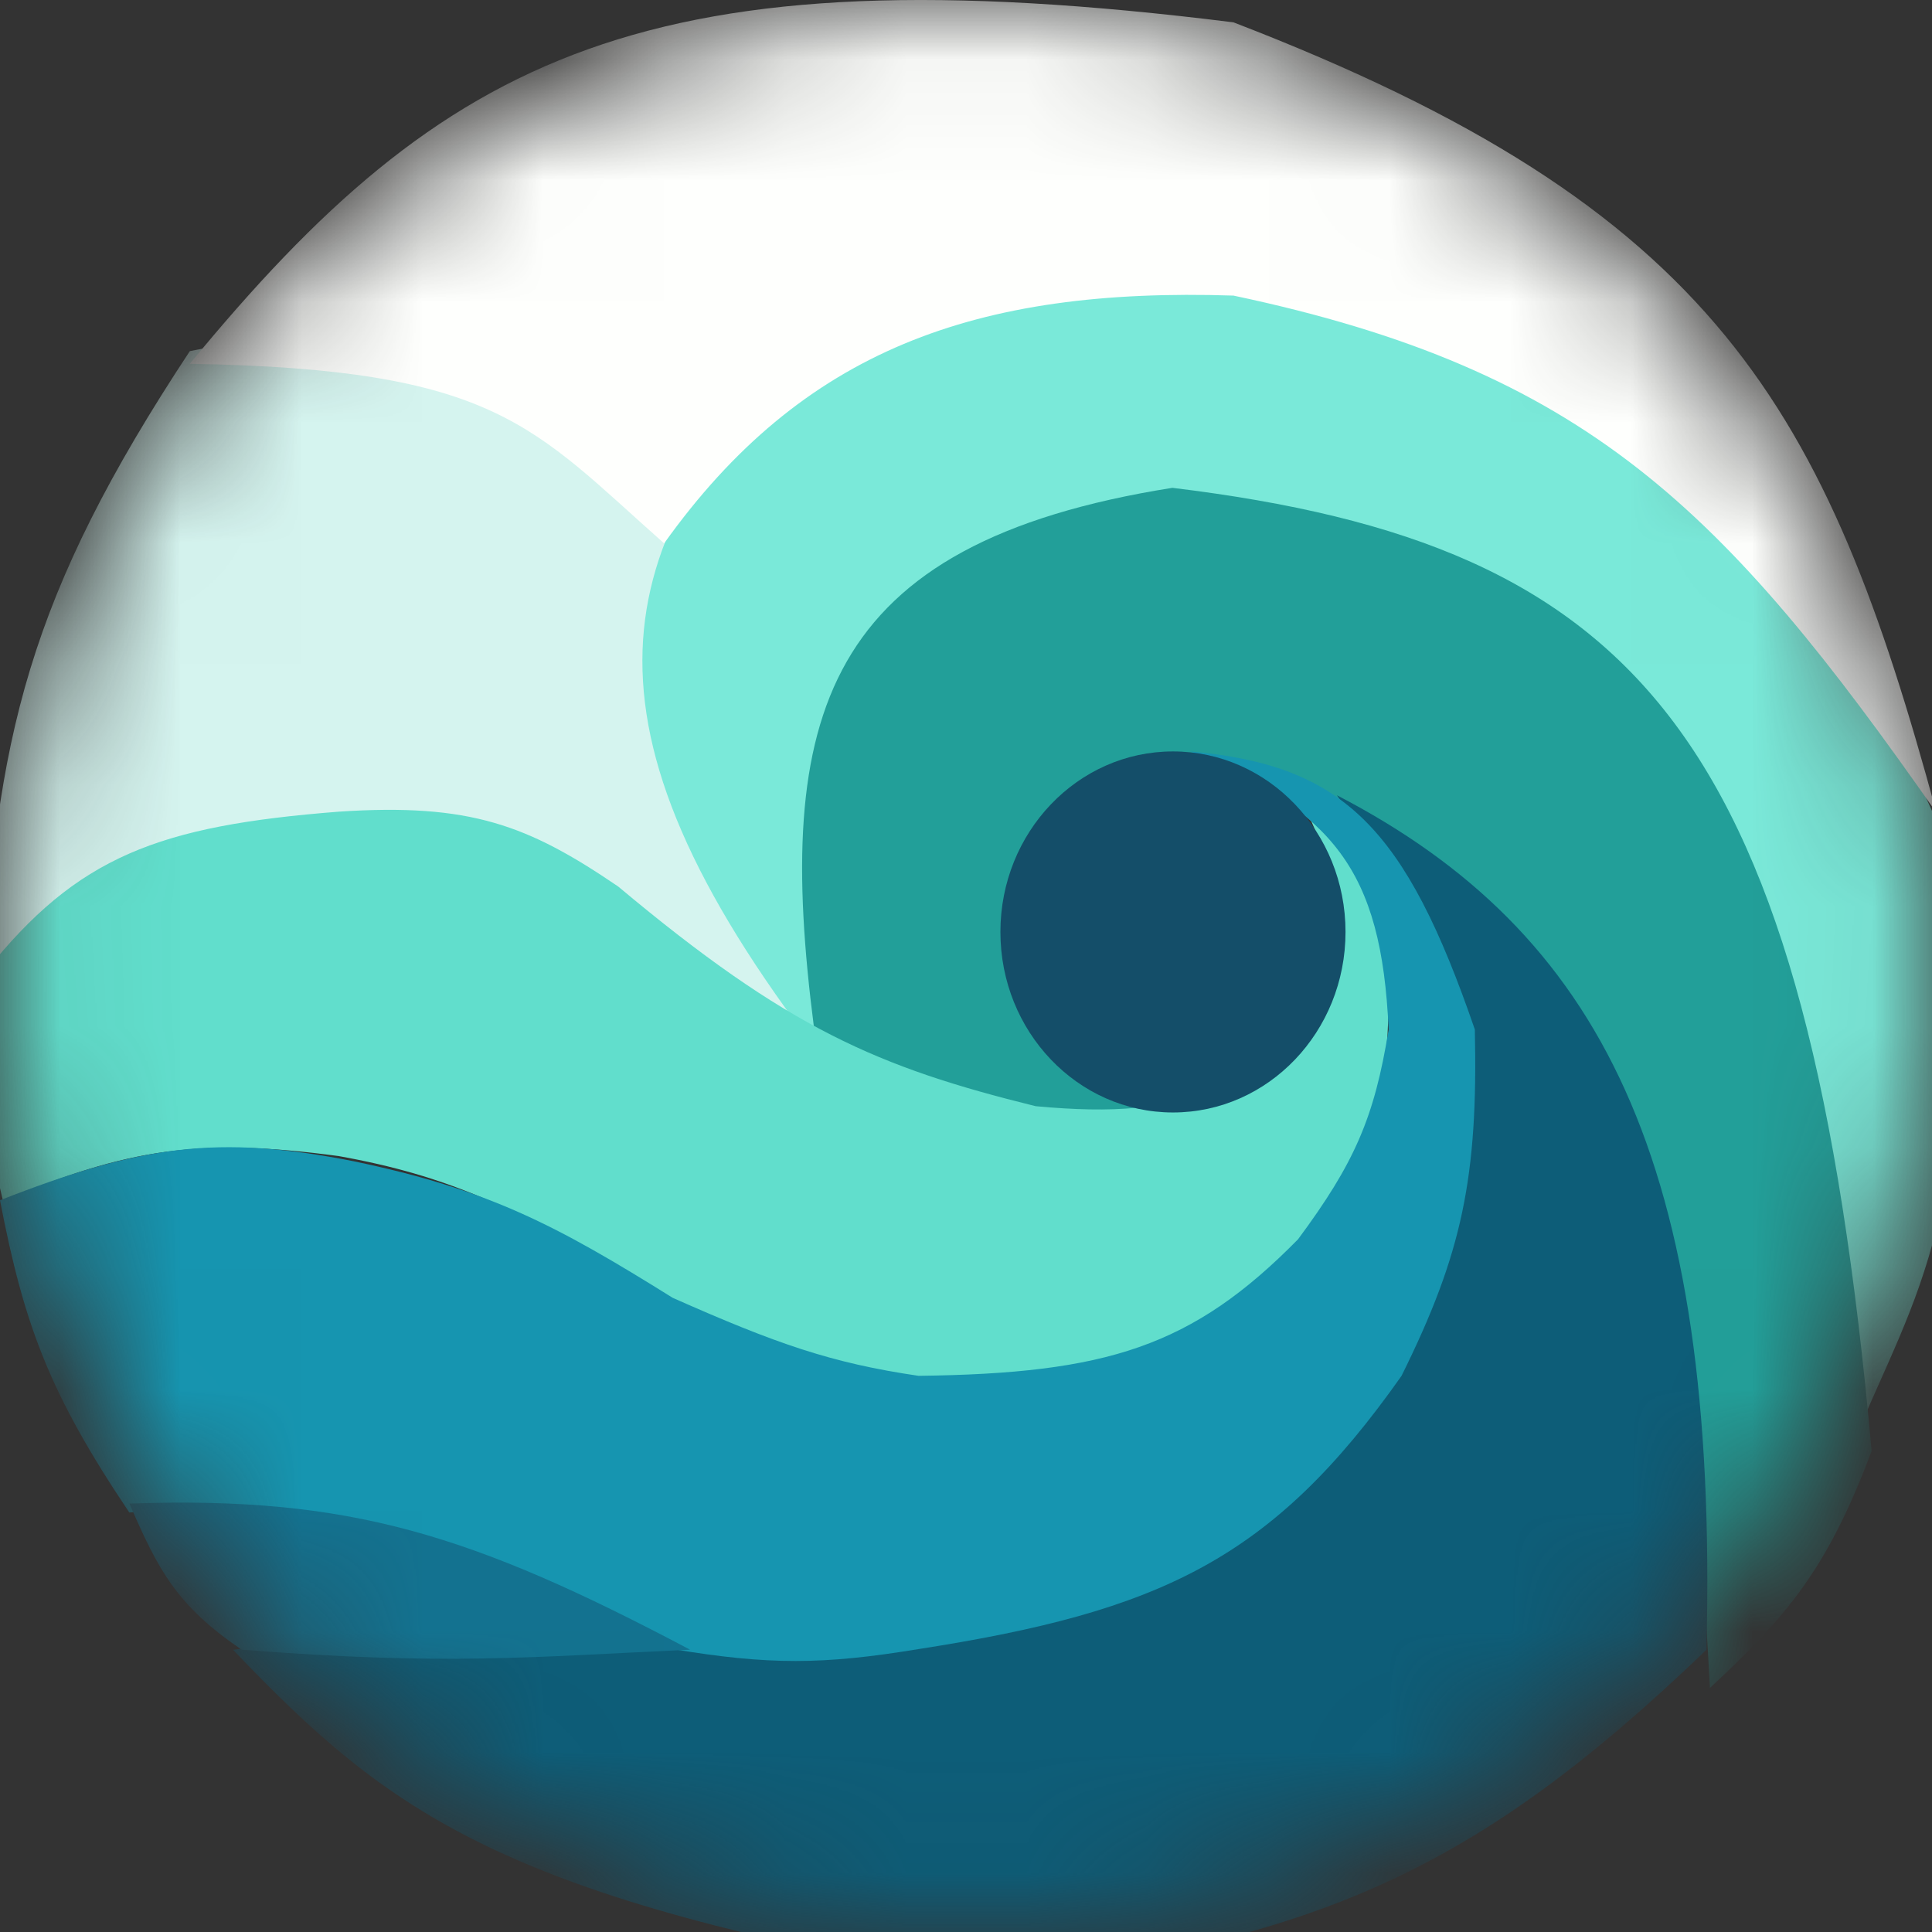 <svg width="16" height="16" viewBox="0 0 16 16" fill="none" xmlns="http://www.w3.org/2000/svg">
<rect x="0" y="0" width="16" height="16" fill="#333333" stroke="none"/>
<mask id="mask0_553_94" style="mask-type:alpha" maskUnits="userSpaceOnUse" x="0" y="0" width="16" height="16">
<circle cx="8" cy="8" r="8" fill="#D9D9D9"/>
</mask>
<g mask="url(#mask0_553_94)">
<path d="M1.572 2.908C3.521 2.512 4.523 2.799 6.143 4.31C5.453 6.107 5.66 7.108 7.357 8.888C6.309 8.351 5.684 7.997 4.429 7.156C2.312 6.558 1.282 6.712 -0.143 8.27C-0.044 6.116 0.236 4.932 1.572 2.908Z" fill="#D5F4EF"/>
<path d="M6.502 3.001C4.984 4.672 4.705 6.142 7 9C6.499 7.072 6.595 5.982 7.729 4.785C9.411 3.922 10.354 3.906 12.037 4.785C14.964 6.758 15.143 8.491 15.341 11.966C15.879 10.668 16.389 10.085 16.165 7.096C15.371 5.204 14.645 4.252 12.396 2.929C10.449 2.137 8.562 1.379 6.502 3.001Z" fill="#7AE9D9"/>
<path d="M15.5 12.017C15.137 12.982 14.812 13.373 14.161 13.979C13.958 10.253 13.608 6.793 9.709 6.337C8.867 6.416 8.501 6.618 8.37 7.757C8.739 9.036 9.151 9.288 10.216 8.968C8.778 9.703 7.923 9.907 6.741 8.509C6.408 5.925 6.809 4.5 9.709 4.04C13.599 4.513 14.968 6.095 15.5 12.017Z" fill="#229F99"/>
<path d="M8.138 13.459C5.613 13.293 4.261 13.354 1.93 13.663C3.225 15.018 4.16 15.725 8.138 16.404C10.899 16.081 12.22 15.498 14.132 13.663C14.236 9.605 13.251 7.717 11.072 6.586C12.221 8.309 12.506 9.048 11.777 10.677C10.611 12.664 9.744 13.027 8.138 13.459Z" fill="#0D5D78"/>
<path d="M2.804 6.722C1.312 6.839 0.641 7.092 -0.118 8.045C-0.172 8.834 -0.143 9.249 0.025 9.946C1.051 9.512 1.659 9.42 2.804 9.574C3.711 9.737 4.249 9.994 5.227 10.566C6.455 11.286 7.166 11.478 8.47 11.475C9.294 11.403 9.712 11.242 10.394 10.772C11.181 10.04 11.525 9.538 11.499 8.045C11.425 7.44 11.262 7.157 10.822 6.722C11.054 7.203 11.095 7.481 11 7.962C10.392 9.026 9.862 9.281 8.577 9.161C7.272 8.839 6.525 8.519 5.12 7.342C4.374 6.834 3.896 6.649 2.804 6.722Z" fill="#61DECC"/>
<path d="M2.929 9.617C1.806 9.395 1.163 9.484 0 9.94C0.199 10.974 0.411 11.544 1.071 12.526C1.77 12.464 2.177 12.494 2.929 12.647C4.017 12.969 4.594 13.194 5.571 13.657C6.366 13.789 6.812 13.788 7.607 13.657C9.609 13.345 10.536 12.915 11.607 11.394C12.11 10.379 12.241 9.749 12.214 8.526C11.64 6.857 11.13 6.335 9.857 6.223C11.034 6.723 11.441 7.192 11.5 8.526C11.382 9.258 11.216 9.634 10.75 10.263C9.873 11.155 9.163 11.375 7.607 11.394C6.885 11.288 6.43 11.129 5.571 10.748C4.605 10.145 4.046 9.85 2.929 9.617Z" fill="#1695B0"/>
<ellipse cx="9.714" cy="7.718" rx="1.429" ry="1.495" fill="#144E69"/>
<path d="M10.215 2.448C8.08 2.378 6.641 2.902 5.5 4.5C4.407 3.533 4.116 3.055 1.572 3.013C3.686 0.442 5.369 -0.42 10.215 0.185C14.216 1.725 15.125 3.373 16.037 6.731C14.279 4.217 13.136 3.065 10.215 2.448Z" fill="#FEFFFD"/>
<path d="M2.001 13.662C3.704 13.795 4.381 13.723 5.715 13.662C3.914 12.71 2.899 12.387 1.072 12.452C1.309 12.998 1.459 13.293 2.001 13.662Z" fill="#137290"/>
</g>
</svg>
